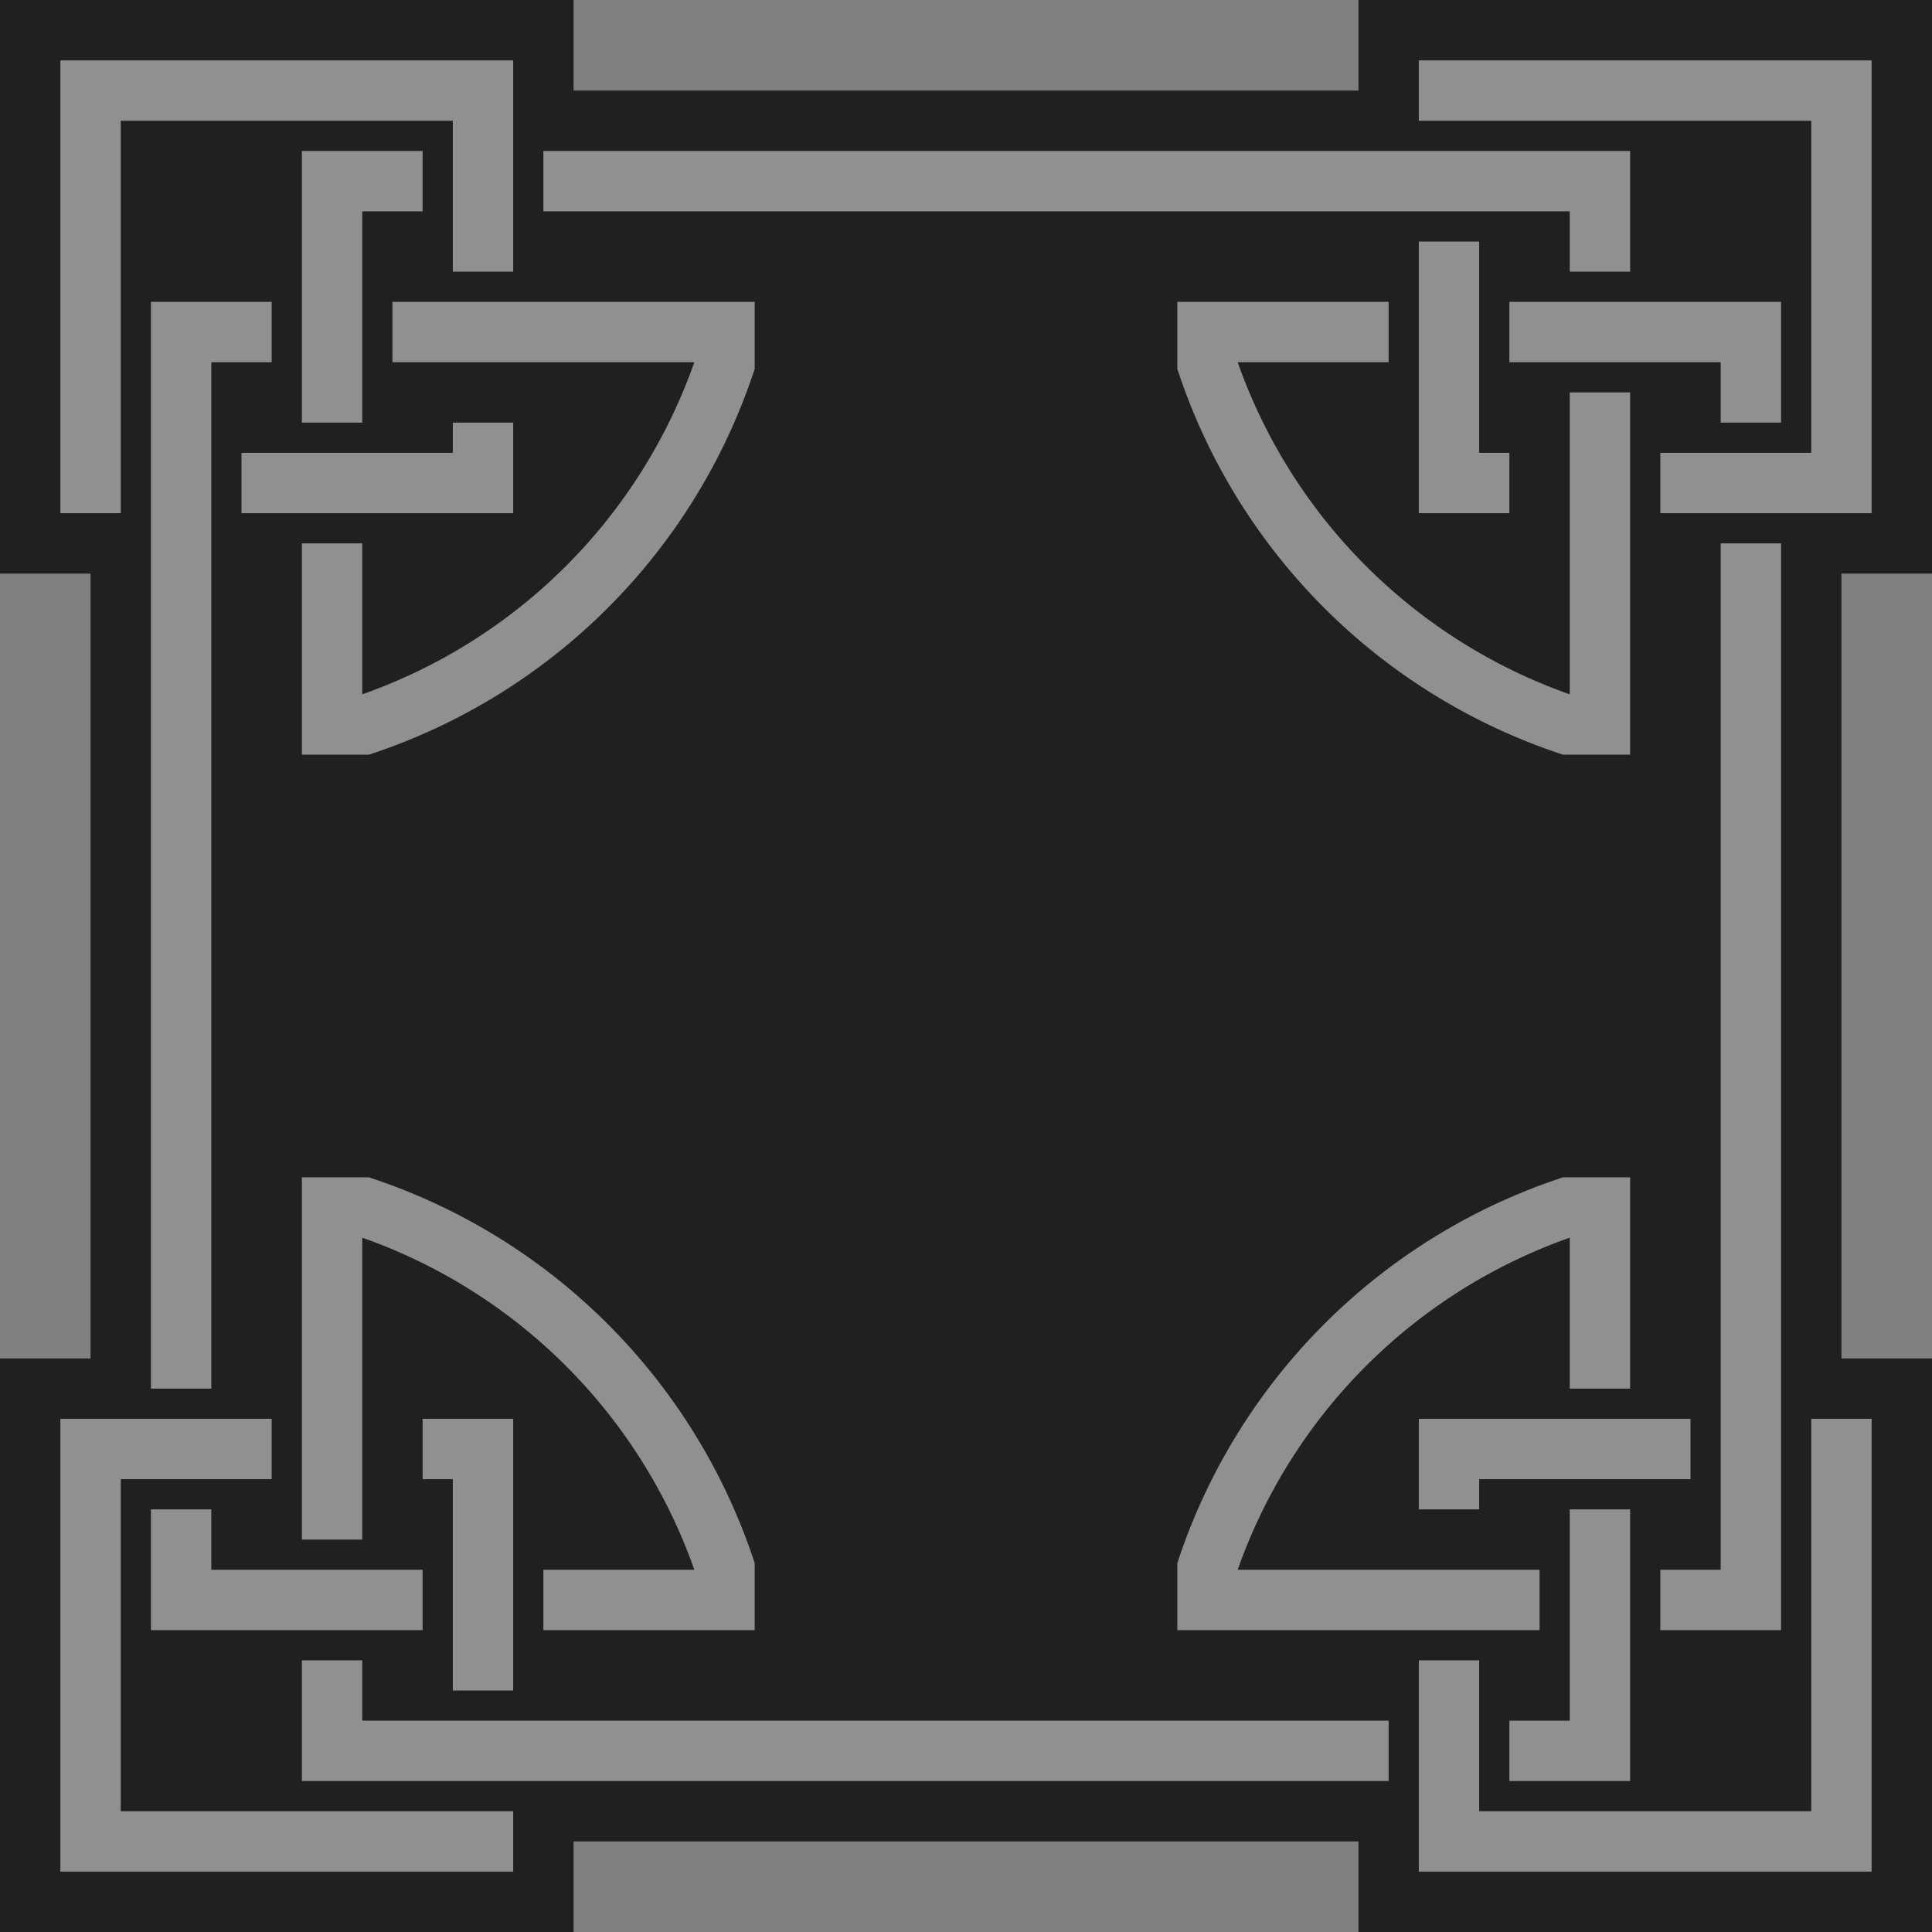 <svg xmlns="http://www.w3.org/2000/svg" width="64" height="64" viewBox="0 0 64 64"><rect x="0" y="0" width="64" height="64" fill="#808080" stroke="none"/><title>fancy</title><polygon fill-rule="evenodd" points="45 3 45 0 64 0 64 19 61 19 61 45 64 45 64 64 45 64 45 61 19 61 19 64 0 64 0 45 3 45 3 19 0 19 0 0 19 0 19 3 45 3" opacity=".75"/><path fill="#fff" fill-rule="evenodd" d="M47,62V55h2v5H60V47h2V62Zm8-45V15h5V4H47V2H62V17ZM18,5V7H52V9h2V5ZM15,4H4V17H2V2H17V9H15ZM9,47v2H4V60H17v2H2V47Zm16,7H18V52h5A18,18,0,0,0,12,41V51H10V39h2.22A20,20,0,0,1,25,51.78ZM14,47h3v9H15V49H14ZM5,54V50H7v2h7v2ZM25,12.22A20,20,0,0,1,12.22,25H10V18h2v5A18,18,0,0,0,23,12H13V10H25ZM14,7H12v7H10V5h4Zm1,7h2v3H8V15h7ZM5,10H9v2H7V46H5Zm54,0v4H57V12H50V10ZM49,15h1v2H47V8h2Zm3,8V13h2V25H51.78A20,20,0,0,1,39,12.22V10h7v2H41A18,18,0,0,0,52,23ZM39,51.78A20,20,0,0,1,51.78,39H54v7H52V41A18,18,0,0,0,41,52H51v2H39ZM50,57h2V50h2v9H50Zm-1-7H47V47h9v2H49ZM59,18H57V52H55v2h4ZM12,57V55H10v4H46V57Z" opacity=".5"/></svg>